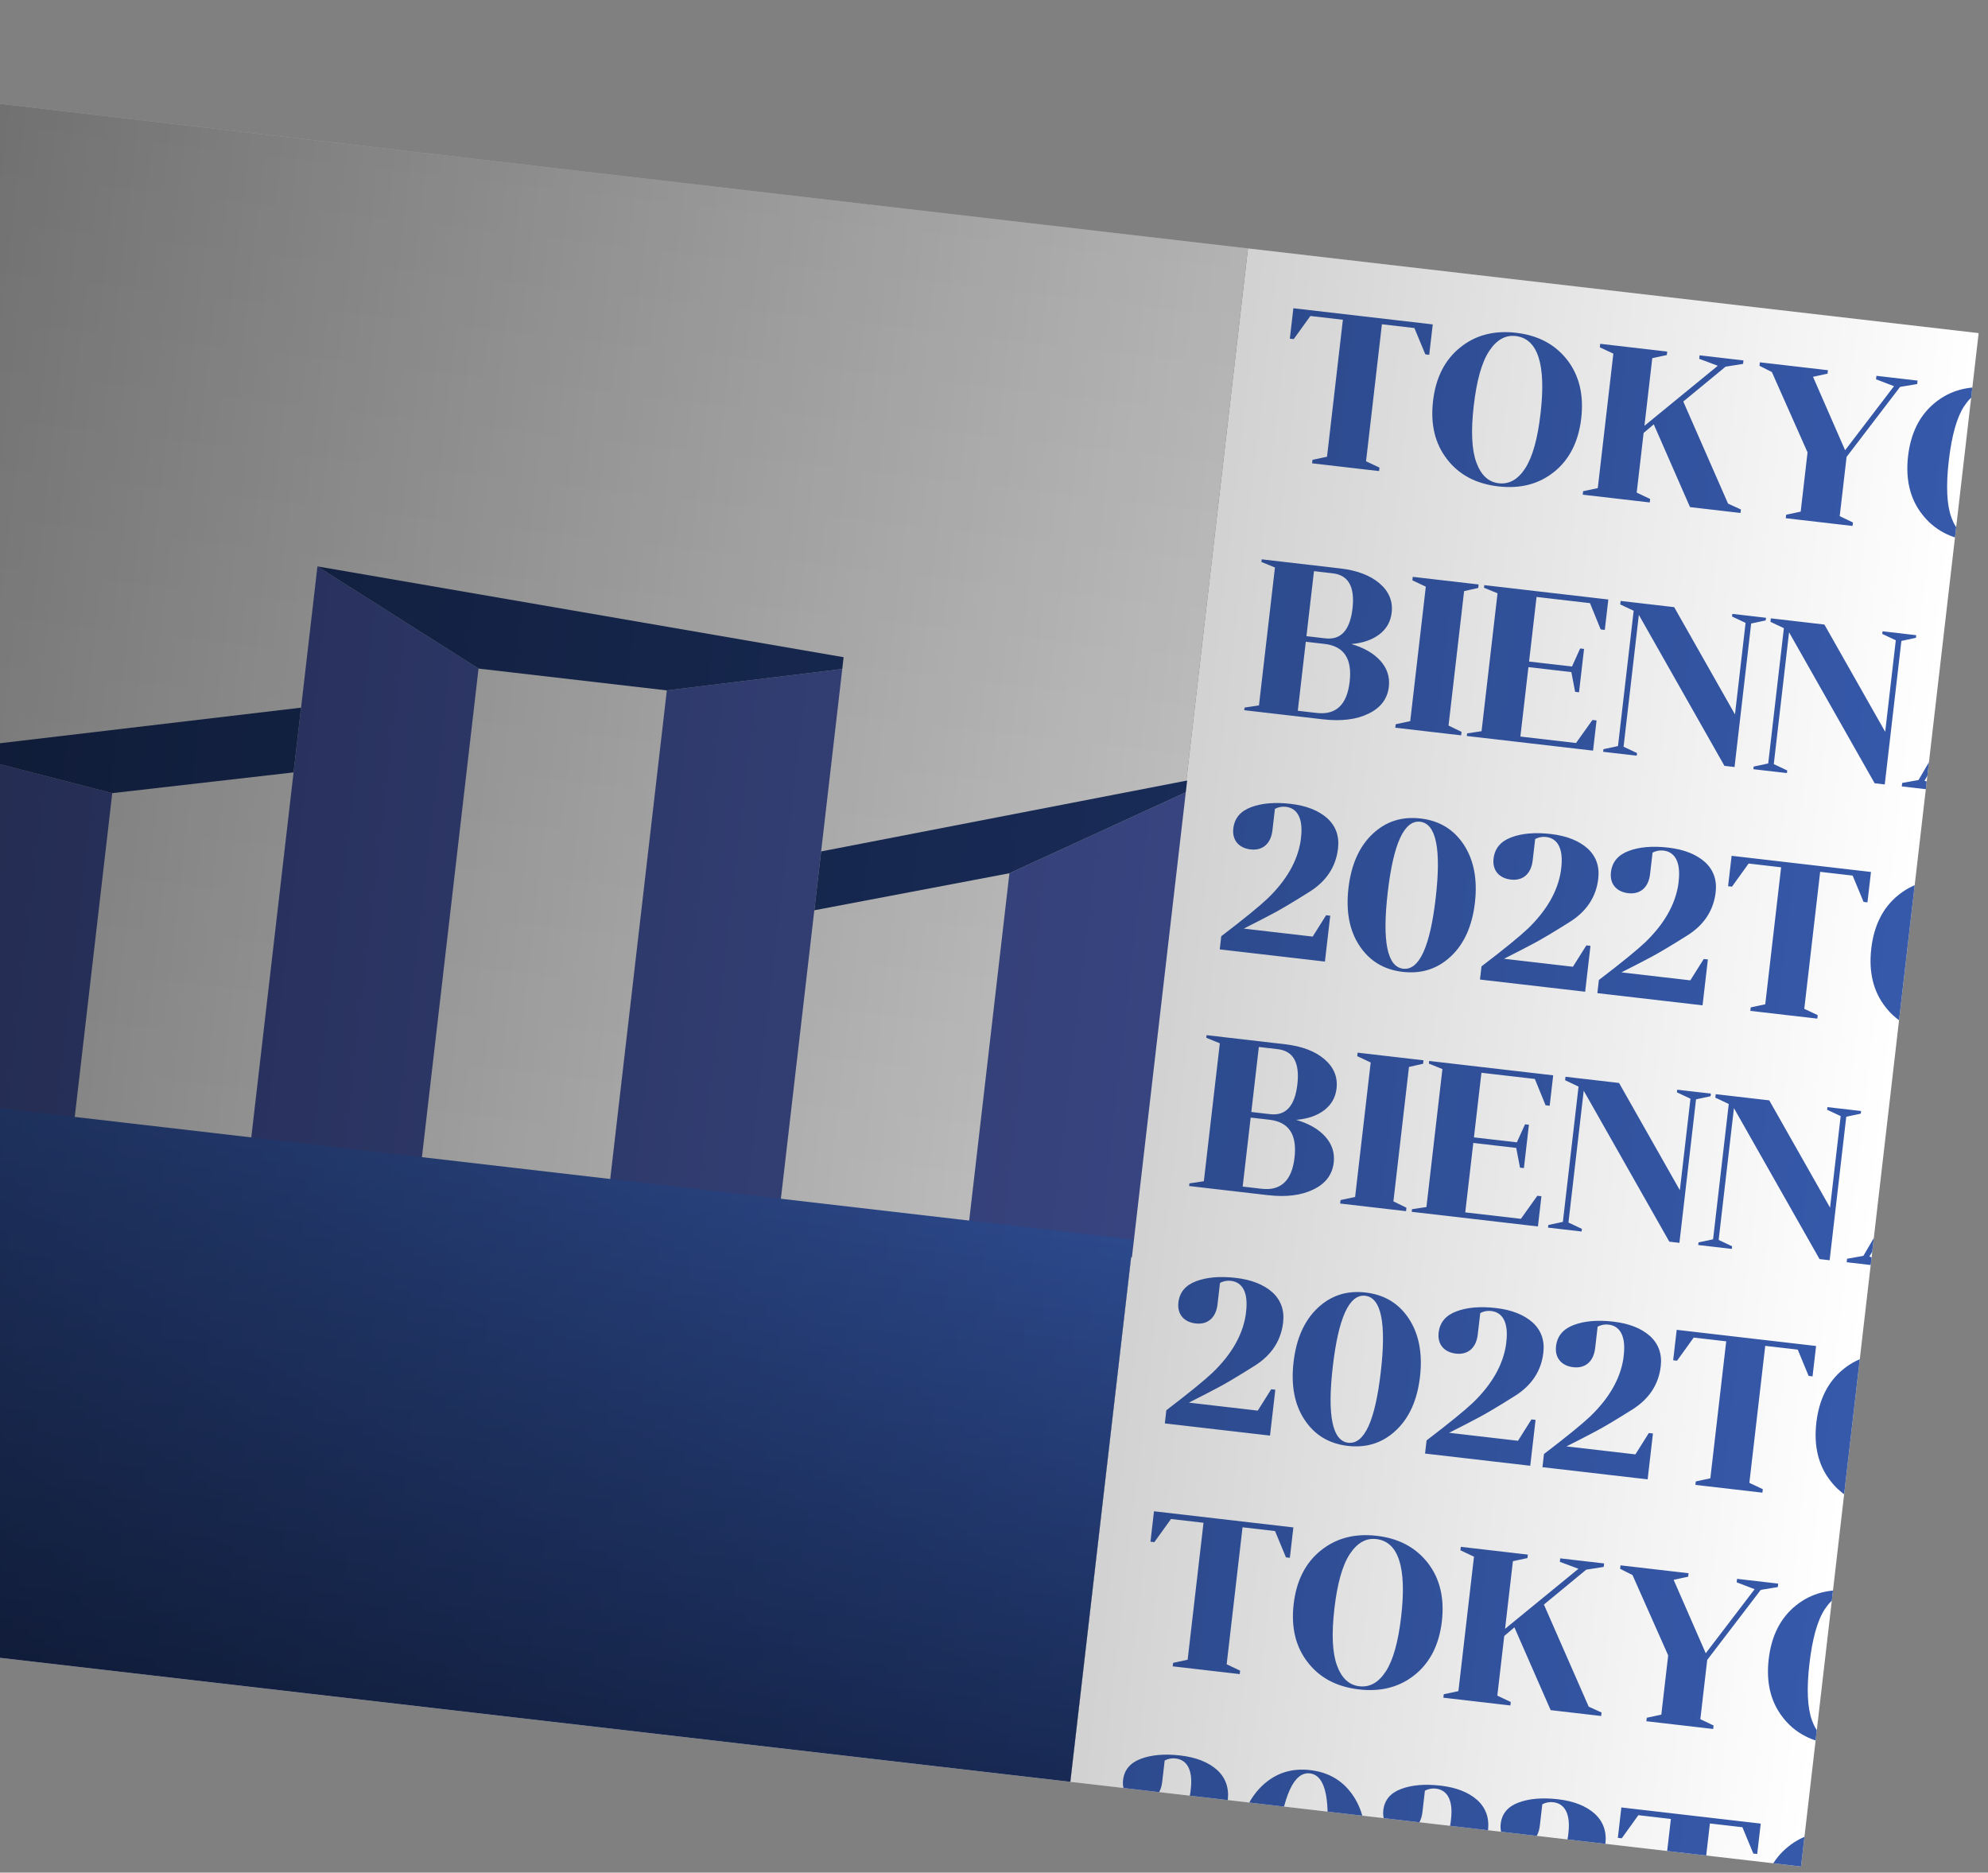 <svg width="1100" height="1036" viewBox="0 0 1100 1036" fill="none" xmlns="http://www.w3.org/2000/svg">
<rect x="0" y="0" width="1100" height="1036" fill="#808080" stroke="none"/>
<g clip-path="url(#clip0_464_179)">
<rect x="690.532" y="137.448" width="407" height="854" transform="rotate(6.609 690.532 137.448)" fill="white"/>
<rect x="-543.849" y="-34.773" width="1246" height="1001" transform="rotate(6.609 -543.849 -34.773)" fill="url(#paint0_linear_464_179)"/>
<path d="M782.623 181.481L788.663 196.042L790.816 196.292L792.765 179.471L715.645 170.535L713.695 187.356L715.849 187.605L725.059 174.811L743.044 176.895L734.263 252.677L726.218 254.399L725.996 256.32L763.072 260.616L763.294 258.695L755.857 255.179L764.638 179.397L782.623 181.481ZM800.697 254.063C807.309 262.674 816.758 267.662 829.039 269.085C841.262 270.501 851.602 267.807 860.066 260.942C868.464 254.129 873.441 244.265 874.932 231.402C876.422 218.539 873.839 207.74 867.17 199.122C860.442 190.498 851.051 185.516 838.886 184.107C826.721 182.697 816.381 185.392 807.918 192.257C799.396 199.115 794.412 209.037 792.922 221.9C791.431 234.763 794.021 245.503 800.697 254.063ZM823.969 194.235C828.048 188.042 832.915 185.244 838.619 185.905C850.958 187.334 855.556 201.611 852.407 228.792C850.781 242.819 847.965 252.875 843.943 259.074C839.922 265.273 835.062 268.014 829.3 267.346C823.538 266.678 819.44 262.841 816.892 255.822C814.336 248.86 813.842 238.362 815.454 224.451C817.065 210.541 819.889 200.427 823.969 194.235ZM940.207 198.501L950.497 202.348L909.899 235.572L914.236 198.146L922.28 196.424L922.503 194.503L885.427 190.207L885.204 192.128L892.7 195.651L884.081 270.036L875.978 271.752L875.756 273.672L912.832 277.968L913.054 276.048L905.617 272.531L909.44 239.53L915.066 234.755L935.124 280.551L963.062 283.789L963.285 281.868L956.169 278.625L931.393 222.136L954.804 202.847L964.478 201.314L964.701 199.393L940.43 196.581L940.207 198.501ZM1038.05 209.838L1047.99 213.644L1020.94 249.086L1003.17 208.451L1011.22 206.729L1011.44 204.808L973.781 200.445L973.558 202.366L980.414 205.814L1000.15 250.276L996.357 283.046L988.312 284.768L988.09 286.688L1025.05 290.971L1025.27 289.05L1017.95 285.548L1021.75 252.779L1051.36 214.035L1060.81 212.475L1061.03 210.554L1038.27 207.917L1038.05 209.838ZM1063.55 284.519C1070.16 293.131 1079.61 298.119 1091.89 299.542C1104.11 300.958 1114.45 298.263 1122.92 291.398C1131.32 284.585 1136.29 274.722 1137.78 261.858C1139.27 248.995 1136.69 238.197 1130.02 229.579C1123.29 220.954 1113.9 215.973 1101.74 214.563C1089.57 213.154 1079.23 215.849 1070.77 222.713C1062.25 229.571 1057.26 239.493 1055.77 252.356C1054.28 265.219 1056.87 275.96 1063.55 284.519ZM1086.82 224.691C1090.9 218.498 1095.77 215.7 1101.47 216.361C1113.81 217.791 1118.41 232.067 1115.26 259.248C1113.63 273.276 1110.82 283.331 1106.79 289.53C1102.77 295.73 1097.91 298.47 1092.15 297.802C1086.39 297.134 1082.29 293.298 1079.74 286.278C1077.19 279.316 1076.69 268.819 1078.3 254.908C1079.92 240.997 1082.74 230.884 1086.82 224.691Z" fill="#3659AA"/>
<path d="M705.506 847.028L711.546 861.59L713.7 861.839L715.649 845.018L638.528 836.082L636.579 852.903L638.733 853.153L647.942 840.358L665.927 842.442L657.147 918.224L649.102 919.946L648.879 921.867L685.955 926.163L686.178 924.242L678.74 920.726L687.521 844.944L705.506 847.028ZM723.581 919.61C730.192 928.222 739.642 933.21 751.923 934.633C764.146 936.049 774.486 933.354 782.949 926.489C791.348 919.676 796.325 909.813 797.815 896.949C799.306 884.086 796.723 873.288 790.053 864.67C783.325 856.045 773.934 851.064 761.769 849.654C749.605 848.245 739.265 850.94 730.801 857.804C722.28 864.662 717.296 874.584 715.805 887.447C714.315 900.31 716.905 911.051 723.581 919.61ZM746.852 859.782C750.932 853.589 755.798 850.791 761.502 851.452C773.841 852.882 778.44 867.158 775.29 894.34C773.665 908.367 770.848 918.422 766.827 924.621C762.805 930.821 757.946 933.561 752.184 932.893C746.421 932.226 742.324 928.389 739.775 921.369C737.22 914.407 736.725 903.91 738.337 889.999C739.949 876.088 742.772 865.975 746.852 859.782ZM863.091 864.049L873.38 867.895L832.783 901.119L837.119 863.694L845.164 861.971L845.386 860.051L808.31 855.755L808.088 857.675L815.583 861.198L806.964 935.584L798.862 937.299L798.639 939.22L835.715 943.516L835.938 941.595L828.5 938.079L832.324 905.077L837.95 900.302L858.007 946.099L885.946 949.336L886.168 947.415L879.053 944.172L854.277 887.683L877.687 868.394L887.362 866.861L887.584 864.94L863.313 862.128L863.091 864.049ZM960.932 875.385L970.873 879.192L943.82 914.634L926.055 873.999L934.1 872.276L934.322 870.356L896.664 865.992L896.442 867.913L903.297 871.362L923.038 915.824L919.241 948.593L911.196 950.315L910.973 952.236L947.933 956.518L948.156 954.598L940.834 951.095L944.631 918.326L974.248 879.583L983.69 878.022L983.913 876.102L961.155 873.465L960.932 875.385ZM986.432 950.067C993.043 958.678 1002.49 963.666 1014.77 965.089C1027 966.505 1037.34 963.81 1045.8 956.946C1054.2 950.133 1059.18 940.269 1060.67 927.406C1062.16 914.543 1059.57 903.744 1052.9 895.126C1046.18 886.501 1036.78 881.52 1024.62 880.111C1012.46 878.701 1002.12 881.396 993.652 888.26C985.13 895.118 980.147 905.04 978.656 917.903C977.166 930.767 979.755 941.507 986.432 950.067ZM1009.7 890.238C1013.78 884.046 1018.65 881.247 1024.35 881.908C1036.69 883.338 1041.29 897.614 1038.14 924.796C1036.52 938.823 1033.7 948.878 1029.68 955.078C1025.66 961.277 1020.8 964.017 1015.03 963.35C1009.27 962.682 1005.17 958.845 1002.63 951.825C1000.07 944.864 999.576 934.366 1001.19 920.455C1002.8 906.544 1005.62 896.431 1009.7 890.238Z" fill="#3659AA"/>
<path d="M697.965 310.897L705.457 313.948L696.615 390.254L688.631 391.452L688.463 392.907L731.941 397.945C742.127 399.125 750.563 398.097 757.257 394.803C763.943 391.567 767.7 386.634 768.475 379.941C769.103 374.528 767.533 369.745 763.826 365.599C760.118 361.454 754.755 358.355 747.738 356.303C754.114 355.744 759.273 353.982 763.221 350.96C767.17 347.937 769.46 343.955 770.04 338.95C770.775 332.606 768.516 327.153 763.309 322.716C758.101 318.278 750.867 315.552 741.612 314.48L698.134 309.442L697.965 310.897ZM722.521 355.033L732.94 356.24C743.649 357.481 748.269 364.446 746.792 377.192C745.315 389.939 739.225 395.663 728.516 394.422L718.097 393.215L722.521 355.033ZM737.465 317.185C746.137 318.19 749.75 324.684 748.361 336.674C746.971 348.664 741.97 354.16 733.297 353.155L722.879 351.948L727.046 315.978L737.465 317.185ZM808.703 404.893L801.498 401.404L810.117 327.019L817.929 325.269L818.151 323.349L781.715 319.127L781.493 321.048L788.93 324.564L780.311 398.949L772.267 400.671L772.044 402.592L808.48 406.814L808.703 404.893ZM845.709 369.07L869.456 371.822L871.553 382.741L873.706 382.991L876.485 359.011L874.331 358.761L869.813 368.737L846.066 365.986L850.207 330.248L879.775 333.674L885.698 348.222L887.968 348.485L889.917 331.664L821.294 323.713L821.126 325.168L828.617 328.218L819.776 404.524L811.792 405.723L811.623 407.178L881.468 415.271L883.404 398.566L881.134 398.303L872.047 411.053L841.257 407.485L845.709 369.07ZM896.504 334.374L903.942 337.89L895.269 412.741L887.225 414.463L887.056 415.918L905.623 418.07L905.792 416.614L898.354 413.098L906.804 340.168L954.166 423.694L959.753 424.342L968.952 344.951L976.997 343.229L977.165 341.774L958.54 339.615L958.371 341.071L965.867 344.593L960 395.231L926.353 335.886L896.727 332.453L896.504 334.374ZM979.62 344.004L987.058 347.521L978.385 422.371L970.34 424.094L970.172 425.549L988.739 427.7L988.908 426.245L981.47 422.729L989.92 349.799L1037.28 433.325L1042.87 433.972L1052.07 354.581L1060.11 352.859L1060.28 351.404L1041.66 349.246L1041.49 350.701L1048.98 354.224L1043.12 404.862L1009.47 345.516L979.843 342.084L979.62 344.004ZM1143.96 443.739L1136.64 440.236L1111.44 357.332L1105.39 356.631L1061.55 431.536L1052.52 433.144L1052.3 435.065L1075.17 437.715L1075.39 435.794L1064.87 431.921L1076.5 412.033L1107.93 415.675L1114.46 437.667L1106.42 439.389L1106.2 441.31L1143.74 445.66L1143.96 443.739ZM1107.01 412.383L1078.14 409.038L1096.58 377.14L1107.01 412.383ZM1184.02 370.343L1192.07 368.62L1192.29 366.7L1155.27 362.41L1155.05 364.331L1162.49 367.847L1153.75 443.222L1145.77 444.42L1145.6 445.875L1211.25 453.483L1213.19 436.778L1210.92 436.515L1201.83 449.265L1175.23 446.183L1184.02 370.343ZM1251.51 416.09L1275.26 418.842L1277.35 429.761L1279.51 430.011L1282.29 406.031L1280.13 405.781L1275.61 415.757L1251.87 413.005L1256.01 377.268L1285.58 380.694L1291.5 395.242L1293.77 395.505L1295.72 378.684L1227.09 370.733L1226.93 372.188L1234.42 375.238L1225.58 451.544L1217.59 452.743L1217.42 454.198L1287.27 462.291L1289.2 445.586L1286.93 445.323L1277.85 458.073L1247.06 454.505L1251.51 416.09Z" fill="#3659AA"/>
<path d="M667.464 574.137L674.955 577.187L666.114 653.493L658.13 654.692L657.961 656.147L701.44 661.184C711.626 662.365 720.062 661.337 726.755 658.042C733.442 654.806 737.198 649.873 737.974 643.18C738.601 637.767 737.032 632.984 733.324 628.839C729.616 624.693 724.254 621.594 717.236 619.542C723.613 618.983 728.772 617.222 732.72 614.199C736.668 611.176 738.958 607.195 739.538 602.189C740.273 595.845 738.015 590.392 732.807 585.955C727.6 581.518 720.366 578.792 711.111 577.719L667.632 572.682L667.464 574.137ZM692.02 618.272L702.438 619.479C713.148 620.72 717.768 627.685 716.291 640.432C714.814 653.178 708.724 658.902 698.014 657.661L687.596 656.454L692.02 618.272ZM706.964 580.424C715.636 581.429 719.248 587.923 717.859 599.913C716.47 611.903 711.468 617.399 702.796 616.394L692.377 615.187L696.545 579.217L706.964 580.424ZM778.201 668.132L770.996 664.643L779.615 590.258L787.427 588.509L787.65 586.588L751.214 582.366L750.991 584.287L758.429 587.803L749.81 662.188L741.765 663.91L741.543 665.831L777.979 670.053L778.201 668.132ZM815.207 632.31L838.954 635.061L841.051 645.981L843.205 646.23L845.983 622.25L843.83 622L839.312 631.976L815.564 629.225L819.705 593.487L849.273 596.913L855.197 611.461L857.467 611.724L859.416 594.903L790.793 586.952L790.624 588.407L798.116 591.458L789.274 667.764L781.29 668.962L781.122 670.417L850.967 678.51L852.902 661.805L850.633 661.542L841.546 674.292L810.756 670.725L815.207 632.31ZM866.003 597.613L873.441 601.129L864.768 675.98L856.723 677.702L856.555 679.157L875.122 681.309L875.29 679.854L867.853 676.338L876.303 603.408L923.664 686.933L929.252 687.581L938.451 608.19L946.495 606.468L946.664 605.013L928.039 602.855L927.87 604.31L935.366 607.833L929.499 658.47L895.852 599.125L866.226 595.692L866.003 597.613ZM949.119 607.244L956.556 610.76L947.884 685.611L939.839 687.333L939.67 688.788L958.238 690.939L958.406 689.484L950.968 685.968L959.419 613.038L1006.78 696.564L1012.37 697.211L1021.57 617.821L1029.61 616.098L1029.78 614.643L1011.15 612.485L1010.99 613.94L1018.48 617.463L1012.61 668.101L978.967 608.756L949.341 605.323L949.119 607.244ZM1113.46 706.978L1106.14 703.475L1080.94 620.571L1074.89 619.87L1031.05 694.776L1022.02 696.383L1021.8 698.304L1044.67 700.954L1044.89 699.034L1034.37 695.16L1046 675.272L1077.43 678.914L1083.96 700.906L1075.92 702.628L1075.69 704.549L1113.24 708.899L1113.46 706.978ZM1076.51 675.622L1047.64 672.277L1066.08 640.379L1076.51 675.622ZM1153.52 633.582L1161.56 631.86L1161.79 629.939L1124.77 625.65L1124.55 627.57L1131.98 631.087L1123.25 706.461L1115.27 707.66L1115.1 709.115L1180.75 716.722L1182.69 700.017L1180.42 699.754L1171.33 712.504L1144.73 709.422L1153.52 633.582ZM1221.01 679.329L1244.76 682.081L1246.85 693L1249.01 693.25L1251.78 669.27L1249.63 669.02L1245.11 678.996L1221.37 676.245L1225.51 640.507L1255.07 643.933L1261 658.481L1263.27 658.744L1265.22 641.923L1196.59 633.972L1196.42 635.427L1203.92 638.478L1195.07 714.783L1187.09 715.982L1186.92 717.437L1256.77 725.53L1258.7 708.825L1256.43 708.562L1247.35 721.312L1216.56 717.744L1221.01 679.329Z" fill="#3659AA"/>
<path d="M733.105 531.97L736.045 506.593L733.775 506.33L726.33 518.149L688.207 513.732C694.971 510.328 700.368 507.532 704.455 505.351C708.535 503.228 715.251 499.229 724.603 493.352C733.955 487.475 739.188 479.47 740.355 469.4C741.144 462.59 739.138 456.99 734.39 452.665C729.576 448.391 722.808 445.719 714.135 444.715C705.463 443.71 698.135 444.335 692.275 446.547C686.357 448.751 683.071 452.676 682.417 458.322C681.661 464.841 685.523 469.182 691.984 469.93C698.445 470.679 703.179 466.98 704.063 459.356L705.439 447.482C707.384 446.469 709.431 446.116 711.468 446.352C718.162 447.128 721.051 453.243 719.891 463.254C719.736 464.593 719.655 465.291 719.655 465.291C717.888 476.471 711.762 487.086 701.336 497.144C696.832 501.4 688.296 508.375 675.744 517.95L674.901 525.226L733.105 531.97ZM752.228 523.214C757.799 531.646 765.735 536.459 776.153 537.666C786.572 538.873 795.457 536.009 802.808 529.075C810.152 522.199 814.605 512.274 816.095 499.411C817.586 486.548 815.527 475.81 809.963 467.32C804.399 458.83 796.405 454.011 785.986 452.804C775.568 451.597 766.741 454.467 759.384 461.46C752.026 468.452 747.624 478.442 746.134 491.305C744.643 504.168 746.651 514.841 752.228 523.214ZM776.356 535.92C767.574 534.843 764.721 520.769 767.857 493.704C770.993 466.639 776.988 453.59 785.835 454.615C794.676 455.698 797.528 469.772 794.392 496.837C791.256 523.902 785.261 536.952 776.356 535.92ZM877.102 548.655L880.043 523.278L877.773 523.015L870.328 534.834L832.204 530.417C838.969 527.013 844.366 524.217 848.452 522.036C852.532 519.913 859.248 515.914 868.6 510.037C877.952 504.16 883.186 496.155 884.352 486.085C885.141 479.275 883.136 473.675 878.387 469.35C873.574 465.076 866.805 462.404 858.133 461.399C849.46 460.395 842.133 461.02 836.273 463.231C830.355 465.436 827.068 469.361 826.414 475.007C825.659 481.526 829.521 485.866 835.982 486.615C842.442 487.364 847.177 483.665 848.06 476.04L849.436 464.167C851.382 463.154 853.428 462.801 855.466 463.037C862.159 463.812 865.049 469.928 863.889 479.939C863.734 481.278 863.653 481.976 863.653 481.976C861.885 493.156 855.76 503.771 845.333 513.829C840.829 518.085 832.294 525.059 819.741 534.635L818.898 541.911L877.102 548.655ZM942.058 556.181L944.999 530.804L942.729 530.541L935.284 542.36L897.16 537.943C903.925 534.539 909.322 531.743 913.408 529.562C917.488 527.44 924.204 523.44 933.556 517.563C942.908 511.686 948.142 503.681 949.308 493.612C950.097 486.802 948.092 481.202 943.343 476.876C938.53 472.602 931.761 469.931 923.089 468.926C914.416 467.921 907.089 468.546 901.229 470.758C895.311 472.962 892.024 476.888 891.37 482.533C890.615 489.052 894.477 493.393 900.938 494.141C907.398 494.89 912.133 491.192 913.016 483.567L914.392 471.693C916.338 470.68 918.384 470.327 920.422 470.563C927.115 471.339 930.005 477.454 928.845 487.465C928.69 488.804 928.609 489.503 928.609 489.503C926.841 500.682 920.716 511.298 910.289 521.356C905.785 525.612 897.25 532.586 884.697 542.162L883.854 549.437L942.058 556.181ZM1025.11 484.404L1031.15 498.966L1033.3 499.215L1035.25 482.394L958.132 473.458L956.183 490.279L958.337 490.529L967.546 477.734L985.531 479.818L976.75 555.6L968.706 557.322L968.483 559.243L1005.56 563.539L1005.78 561.618L998.344 558.102L1007.13 482.32L1025.11 484.404ZM1043.18 556.986C1049.8 565.597 1059.25 570.585 1071.53 572.008C1083.75 573.425 1094.09 570.73 1102.55 563.865C1110.95 557.052 1115.93 547.188 1117.42 534.325C1118.91 521.462 1116.33 510.663 1109.66 502.046C1102.93 493.421 1093.54 488.44 1081.37 487.03C1069.21 485.621 1058.87 488.316 1050.41 495.18C1041.88 502.038 1036.9 511.96 1035.41 524.823C1033.92 537.686 1036.51 548.427 1043.18 556.986ZM1066.46 497.158C1070.54 490.965 1075.4 488.167 1081.11 488.828C1093.45 490.257 1098.04 504.534 1094.89 531.715C1093.27 545.743 1090.45 555.798 1086.43 561.997C1082.41 568.197 1077.55 570.937 1071.79 570.269C1066.03 569.601 1061.93 565.764 1059.38 558.745C1056.82 551.783 1056.33 541.286 1057.94 527.375C1059.55 513.464 1062.38 503.351 1066.46 497.158ZM1182.69 501.425L1192.98 505.271L1152.39 538.495L1156.72 501.07L1164.77 499.347L1164.99 497.427L1127.91 493.131L1127.69 495.051L1135.19 498.574L1126.57 572.959L1118.47 574.675L1118.24 576.596L1155.32 580.892L1155.54 578.971L1148.1 575.455L1151.93 542.453L1157.55 537.678L1177.61 583.475L1205.55 586.712L1205.77 584.791L1198.66 581.548L1173.88 525.059L1197.29 505.77L1206.97 504.237L1207.19 502.316L1182.92 499.504L1182.69 501.425ZM1280.54 512.761L1290.48 516.567L1263.42 552.01L1245.66 511.375L1253.7 509.652L1253.93 507.732L1216.27 503.368L1216.05 505.289L1222.9 508.738L1242.64 553.2L1238.84 585.969L1230.8 587.691L1230.58 589.612L1267.54 593.894L1267.76 591.973L1260.44 588.471L1264.24 555.702L1293.85 516.959L1303.29 515.398L1303.52 513.478L1280.76 510.841L1280.54 512.761ZM1342.67 521.2C1352.22 522.306 1356.18 529.902 1354.55 543.929C1352.92 558.014 1347.33 564.504 1337.78 563.398L1331.09 562.622L1330.97 563.67L1332.77 565.943L1339.46 566.719C1349.65 567.899 1358.11 566.638 1364.85 562.994C1371.58 559.351 1375.35 553.83 1376.2 546.438C1377.06 539.046 1374.65 532.81 1368.93 527.723C1363.21 522.636 1355.26 519.473 1345.07 518.293L1305.26 513.68L1305.09 515.135L1312.59 518.185L1303.86 593.502L1295.81 595.224L1295.59 597.145L1337.5 602.001L1337.72 600.08L1325.39 595.997L1334.18 520.215L1342.67 521.2Z" fill="#3659AA"/>
<path d="M672.102 1058.45L675.043 1033.07L672.773 1032.81L665.328 1044.63L627.204 1040.21C633.969 1036.81 639.366 1034.01 643.452 1031.83C647.532 1029.71 654.248 1025.71 663.6 1019.83C672.952 1013.95 678.186 1005.95 679.352 995.878C680.141 989.068 678.136 983.468 673.387 979.143C668.574 974.869 661.805 972.197 653.133 971.192C644.46 970.187 637.133 970.813 631.273 973.024C625.355 975.229 622.068 979.154 621.414 984.8C620.659 991.319 624.521 995.659 630.982 996.408C637.442 997.156 642.177 993.458 643.06 985.833L644.436 973.959C646.382 972.946 648.428 972.593 650.466 972.83C657.159 973.605 660.049 979.721 658.889 989.732C658.734 991.07 658.653 991.769 658.653 991.769C656.885 1002.95 650.76 1013.56 640.333 1023.62C635.829 1027.88 627.294 1034.85 614.741 1044.43L613.898 1051.7L672.102 1058.45ZM691.226 1049.69C696.796 1058.12 704.732 1062.94 715.151 1064.14C725.57 1065.35 734.454 1062.49 741.805 1055.55C749.149 1048.68 753.602 1038.75 755.093 1025.89C756.583 1013.03 754.524 1002.29 748.961 993.798C743.397 985.308 735.402 980.489 724.984 979.281C714.565 978.074 705.739 980.945 698.381 987.937C691.023 994.93 686.622 1004.92 685.131 1017.78C683.641 1030.65 685.648 1041.32 691.226 1049.69ZM715.353 1062.4C706.571 1061.32 703.719 1047.25 706.855 1020.18C709.991 993.116 715.986 980.067 724.833 981.093C733.673 982.176 736.525 996.25 733.389 1023.31C730.253 1050.38 724.259 1063.43 715.353 1062.4ZM816.1 1075.13L819.04 1049.76L816.77 1049.49L809.325 1061.31L771.202 1056.89C777.967 1053.49 783.363 1050.69 787.45 1048.51C791.53 1046.39 798.246 1042.39 807.598 1036.51C816.95 1030.64 822.183 1022.63 823.35 1012.56C824.139 1005.75 822.133 1000.15 817.385 995.827C812.571 991.554 805.803 988.882 797.13 987.877C788.458 986.872 781.13 987.498 775.27 989.709C769.352 991.914 766.066 995.839 765.412 1001.48C764.656 1008 768.518 1012.34 774.979 1013.09C781.44 1013.84 786.174 1010.14 787.058 1002.52L788.434 990.644C790.38 989.631 792.426 989.278 794.463 989.514C801.157 990.29 804.046 996.405 802.886 1006.42C802.731 1007.76 802.65 1008.45 802.65 1008.45C800.883 1019.63 794.757 1030.25 784.331 1040.31C779.827 1044.56 771.291 1051.54 758.739 1061.11L757.896 1068.39L816.1 1075.13ZM881.056 1082.66L883.996 1057.28L881.727 1057.02L874.281 1068.84L836.158 1064.42C842.923 1061.02 848.319 1058.22 852.406 1056.04C856.486 1053.92 863.202 1049.92 872.554 1044.04C881.906 1038.16 887.139 1030.16 888.306 1020.09C889.095 1013.28 887.09 1007.68 882.341 1003.35C877.527 999.08 870.759 996.408 862.086 995.403C853.414 994.398 846.086 995.024 840.226 997.235C834.308 999.44 831.022 1003.37 830.368 1009.01C829.613 1015.53 833.475 1019.87 839.935 1020.62C846.396 1021.37 851.13 1017.67 852.014 1010.04L853.39 998.171C855.336 997.158 857.382 996.805 859.419 997.041C866.113 997.816 869.002 1003.93 867.842 1013.94C867.687 1015.28 867.606 1015.98 867.606 1015.98C865.839 1027.16 859.713 1037.78 849.287 1047.83C844.783 1052.09 836.248 1059.06 823.695 1068.64L822.852 1075.91L881.056 1082.66ZM964.108 1010.88L970.148 1025.44L972.301 1025.69L974.25 1008.87L897.13 999.936L895.181 1016.76L897.334 1017.01L906.544 1004.21L924.529 1006.3L915.748 1082.08L907.703 1083.8L907.481 1085.72L944.557 1090.02L944.78 1088.1L937.342 1084.58L946.123 1008.8L964.108 1010.88ZM982.182 1083.46C988.794 1092.08 998.243 1097.06 1010.52 1098.49C1022.75 1099.9 1033.09 1097.21 1041.55 1090.34C1049.95 1083.53 1054.93 1073.67 1056.42 1060.8C1057.91 1047.94 1055.32 1037.14 1048.65 1028.52C1041.93 1019.9 1032.54 1014.92 1020.37 1013.51C1008.21 1012.1 997.866 1014.79 989.403 1021.66C980.881 1028.52 975.897 1038.44 974.407 1051.3C972.916 1064.16 975.506 1074.9 982.182 1083.46ZM1005.45 1023.64C1009.53 1017.44 1014.4 1014.64 1020.1 1015.31C1032.44 1016.74 1037.04 1031.01 1033.89 1058.19C1032.27 1072.22 1029.45 1082.28 1025.43 1088.47C1021.41 1094.67 1016.55 1097.41 1010.79 1096.75C1005.02 1096.08 1000.93 1092.24 998.377 1085.22C995.821 1078.26 995.327 1067.76 996.939 1053.85C998.551 1039.94 1001.37 1029.83 1005.45 1023.64ZM1121.69 1027.9L1131.98 1031.75L1091.38 1064.97L1095.72 1027.55L1103.77 1025.82L1103.99 1023.9L1066.91 1019.61L1066.69 1021.53L1074.18 1025.05L1065.57 1099.44L1057.46 1101.15L1057.24 1103.07L1094.32 1107.37L1094.54 1105.45L1087.1 1101.93L1090.93 1068.93L1096.55 1064.16L1116.61 1109.95L1144.55 1113.19L1144.77 1111.27L1137.65 1108.03L1112.88 1051.54L1136.29 1032.25L1145.96 1030.71L1146.19 1028.79L1121.91 1025.98L1121.69 1027.9ZM1219.53 1039.24L1229.47 1043.05L1202.42 1078.49L1184.66 1037.85L1192.7 1036.13L1192.92 1034.21L1155.27 1029.85L1155.04 1031.77L1161.9 1035.22L1181.64 1079.68L1177.84 1112.45L1169.8 1114.17L1169.57 1116.09L1206.53 1120.37L1206.76 1118.45L1199.44 1114.95L1203.23 1082.18L1232.85 1043.44L1242.29 1041.88L1242.51 1039.96L1219.76 1037.32L1219.53 1039.24ZM1281.67 1047.68C1291.22 1048.78 1295.17 1056.38 1293.55 1070.41C1291.92 1084.49 1286.33 1090.98 1276.78 1089.88L1270.09 1089.1L1269.97 1090.15L1271.77 1092.42L1278.46 1093.2C1288.65 1094.38 1297.11 1093.12 1303.84 1089.47C1310.58 1085.83 1314.34 1080.31 1315.2 1072.92C1316.06 1065.52 1313.65 1059.29 1307.93 1054.2C1302.21 1049.11 1294.26 1045.95 1284.07 1044.77L1244.26 1040.16L1244.09 1041.61L1251.58 1044.66L1242.86 1119.98L1234.81 1121.7L1234.59 1123.62L1276.5 1128.48L1276.72 1126.56L1264.39 1122.47L1273.17 1046.69L1281.67 1047.68Z" fill="#3659AA"/>
<path d="M702.719 794.216L705.659 768.839L703.389 768.575L695.944 780.395L657.821 775.977C664.585 772.573 669.982 769.777 674.069 767.597C678.149 765.474 684.865 761.474 694.217 755.598C703.569 749.721 708.802 741.715 709.969 731.646C710.758 724.836 708.752 719.236 704.004 714.911C699.19 710.637 692.422 707.965 683.749 706.96C675.077 705.955 667.749 706.581 661.889 708.792C655.971 710.997 652.685 714.922 652.031 720.568C651.275 727.087 655.137 731.427 661.598 732.176C668.059 732.924 672.793 729.226 673.677 721.601L675.053 709.728C676.999 708.714 679.045 708.362 681.082 708.598C687.776 709.373 690.665 715.489 689.505 725.5C689.35 726.838 689.269 727.537 689.269 727.537C687.502 738.716 681.376 749.332 670.95 759.39C666.446 763.646 657.91 770.62 645.358 780.196L644.515 787.472L702.719 794.216ZM721.842 785.46C727.413 793.892 735.349 798.704 745.767 799.911C756.186 801.119 765.071 798.255 772.422 791.321C779.766 784.444 784.219 774.52 785.709 761.657C787.2 748.794 785.141 738.056 779.577 729.566C774.013 721.076 766.019 716.257 755.6 715.049C745.182 713.842 736.355 716.713 728.998 723.705C721.64 730.698 717.238 740.687 715.748 753.55C714.257 766.414 716.265 777.087 721.842 785.46ZM745.97 798.165C737.188 797.089 734.335 783.015 737.471 755.95C740.607 728.885 746.602 715.835 755.449 716.861C764.29 717.944 767.142 732.018 764.006 759.083C760.87 786.148 754.875 799.197 745.97 798.165ZM846.716 810.9L849.657 785.523L847.387 785.26L839.942 797.08L801.818 792.662C808.583 789.258 813.98 786.462 818.066 784.281C822.146 782.159 828.862 778.159 838.214 772.282C847.566 766.406 852.8 758.4 853.966 748.331C854.755 741.521 852.75 735.921 848.001 731.596C843.188 727.322 836.419 724.65 827.747 723.645C819.074 722.64 811.747 723.266 805.887 725.477C799.969 727.682 796.682 731.607 796.028 737.253C795.273 743.772 799.135 748.112 805.596 748.861C812.056 749.609 816.791 745.911 817.674 738.286L819.05 726.412C820.996 725.399 823.042 725.046 825.08 725.282C831.773 726.058 834.663 732.173 833.503 742.185C833.348 743.523 833.267 744.222 833.267 744.222C831.499 755.401 825.374 766.017 814.947 776.075C810.443 780.331 801.908 787.305 789.355 796.881L788.512 804.156L846.716 810.9ZM911.673 818.427L914.613 793.05L912.343 792.787L904.898 804.606L866.774 800.189C873.539 796.785 878.936 793.989 883.022 791.808C887.103 789.685 893.818 785.686 903.17 779.809C912.522 773.932 917.756 765.927 918.922 755.857C919.711 749.047 917.706 743.447 912.957 739.122C908.144 734.848 901.375 732.176 892.703 731.171C884.03 730.167 876.703 730.792 870.843 733.003C864.925 735.208 861.638 739.133 860.984 744.779C860.229 751.298 864.091 755.638 870.552 756.387C877.012 757.136 881.747 753.437 882.63 745.812L884.006 733.939C885.952 732.926 887.998 732.573 890.036 732.809C896.729 733.584 899.619 739.7 898.459 749.711C898.304 751.05 898.223 751.748 898.223 751.748C896.455 762.928 890.33 773.543 879.903 783.601C875.399 787.857 866.864 794.831 854.311 804.407L853.468 811.683L911.673 818.427ZM994.724 746.65L1000.76 761.211L1002.92 761.461L1004.87 744.64L927.746 735.704L925.797 752.525L927.951 752.774L937.16 739.98L955.145 742.064L946.364 817.846L938.32 819.568L938.097 821.489L975.173 825.785L975.396 823.864L967.958 820.348L976.739 744.566L994.724 746.65ZM1012.8 819.232C1019.41 827.843 1028.86 832.831 1041.14 834.254C1053.36 835.67 1063.7 832.975 1072.17 826.111C1080.57 819.298 1085.54 809.434 1087.03 796.571C1088.52 783.708 1085.94 772.909 1079.27 764.291C1072.54 755.666 1063.15 750.685 1050.99 749.276C1038.82 747.866 1028.48 750.561 1020.02 757.426C1011.5 764.283 1006.51 774.205 1005.02 787.069C1003.53 799.932 1006.12 810.672 1012.8 819.232ZM1036.07 759.403C1040.15 753.211 1045.02 750.412 1050.72 751.073C1063.06 752.503 1067.66 766.78 1064.51 793.961C1062.88 807.988 1060.07 818.043 1056.04 824.243C1052.02 830.442 1047.16 833.182 1041.4 832.515C1035.64 831.847 1031.54 828.01 1028.99 820.99C1026.44 814.029 1025.94 803.531 1027.56 789.62C1029.17 775.709 1031.99 765.596 1036.07 759.403ZM1152.31 763.67L1162.6 767.517L1122 800.741L1126.34 763.315L1134.38 761.593L1134.6 759.672L1097.53 755.376L1097.31 757.297L1104.8 760.82L1096.18 835.205L1088.08 836.92L1087.86 838.841L1124.93 843.137L1125.16 841.216L1117.72 837.7L1121.54 804.698L1127.17 799.924L1147.23 845.72L1175.16 848.957L1175.39 847.037L1168.27 843.794L1143.49 787.305L1166.91 768.016L1176.58 766.482L1176.8 764.562L1152.53 761.749L1152.31 763.67ZM1250.15 775.007L1260.09 778.813L1233.04 814.255L1215.27 773.62L1223.32 771.898L1223.54 769.977L1185.88 765.614L1185.66 767.534L1192.52 770.983L1212.26 815.445L1208.46 848.214L1200.41 849.937L1200.19 851.857L1237.15 856.14L1237.37 854.219L1230.05 850.716L1233.85 817.947L1263.47 779.204L1272.91 777.644L1273.13 775.723L1250.37 773.086L1250.15 775.007ZM1312.29 783.445C1321.83 784.551 1325.79 792.147 1324.16 806.174C1322.53 820.26 1316.94 826.75 1307.4 825.644L1300.7 824.868L1300.58 825.916L1302.38 828.189L1309.08 828.964C1319.26 830.145 1327.73 828.884 1334.46 825.24C1341.19 821.596 1344.96 816.075 1345.82 808.683C1346.67 801.291 1344.27 795.055 1338.55 789.968C1332.82 784.881 1324.87 781.719 1314.69 780.538L1274.88 775.925L1274.71 777.381L1282.2 780.431L1273.47 855.747L1265.43 857.47L1265.21 859.39L1307.11 864.246L1307.34 862.325L1295.01 858.243L1303.79 782.461L1312.29 783.445Z" fill="#3659AA"/>
<path d="M-451.421 570.667L-421.616 313.443L-328.324 334.152L-356.997 581.608L-451.421 570.667Z" fill="#44539B"/>
<path d="M-256.061 593.303L-220.975 290.495L-120.654 279.022L-158.381 604.621L-256.061 593.303Z" fill="#44539B"/>
<path d="M-54.189 616.694L-30.799 414.822L62.116 438.787L40.234 627.634L-54.189 616.694Z" fill="#44539B"/>
<path d="M137.914 638.953L175.641 313.353L264.783 369.878L232.338 649.893L137.914 638.953Z" fill="#44539B"/>
<path d="M336.53 661.966L368.975 381.95L466.04 370.099L430.954 672.907L336.53 661.966Z" fill="#44539B"/>
<path d="M535.146 684.979L558.536 483.108L656.118 438.319L626.313 695.543L535.146 684.979Z" fill="#44539B"/>
<rect x="-538.207" y="550.768" width="1173" height="304" transform="rotate(6.609 -538.207 550.768)" fill="url(#paint1_linear_464_179)"/>
<path d="M-524.619 433.497L-521.223 404.193L-435.575 433.915L-440.102 472.987L-524.619 433.497Z" fill="#1E356A"/>
<path d="M-224.37 319.8L-328.324 334.152L-421.616 313.443L-220.975 290.496L-224.37 319.8Z" fill="#1E356A"/>
<path d="M-142.159 464.613L-138.009 428.798L-36.835 466.918L-40.608 499.478L-142.159 464.613Z" fill="#1E356A"/>
<path d="M162.437 427.313L62.116 438.787L-30.799 414.822L166.587 391.497L162.437 427.313Z" fill="#1E356A"/>
<path d="M368.975 381.951L264.783 369.878L175.641 313.353L466.794 363.588L466.04 370.1L368.975 381.951Z" fill="#1E356A"/>
<path d="M454.344 471.035L450.572 503.595L558.536 483.108L656.118 438.32L656.872 431.808L454.344 471.035Z" fill="#1E356A"/>
</g>
<rect x="-469.706" y="3.012" width="1575" height="854" transform="rotate(6.609 -469.706 3.012)" fill="url(#paint2_linear_464_179)"/>
<defs>
<linearGradient id="paint0_linear_464_179" x1="79.151" y1="-34.773" x2="79.151" y2="966.227" gradientUnits="userSpaceOnUse">
<stop stop-color="#D9D9D9"/>
<stop offset="1" stop-color="#FFFEFE"/>
</linearGradient>
<linearGradient id="paint1_linear_464_179" x1="48.293" y1="550.768" x2="48.293" y2="854.768" gradientUnits="userSpaceOnUse">
<stop stop-color="#3659AA"/>
<stop offset="1" stop-color="#1D3265"/>
</linearGradient>
<linearGradient id="paint2_linear_464_179" x1="1105.29" y1="430.012" x2="-469.706" y2="430.012" gradientUnits="userSpaceOnUse">
<stop stop-opacity="0"/>
<stop offset="1" stop-opacity="0.69"/>
</linearGradient>
<clipPath id="clip0_464_179">
<rect width="1575" height="854" fill="white" transform="translate(-469.706 3.012) rotate(6.609)"/>
</clipPath>
</defs>
</svg>
